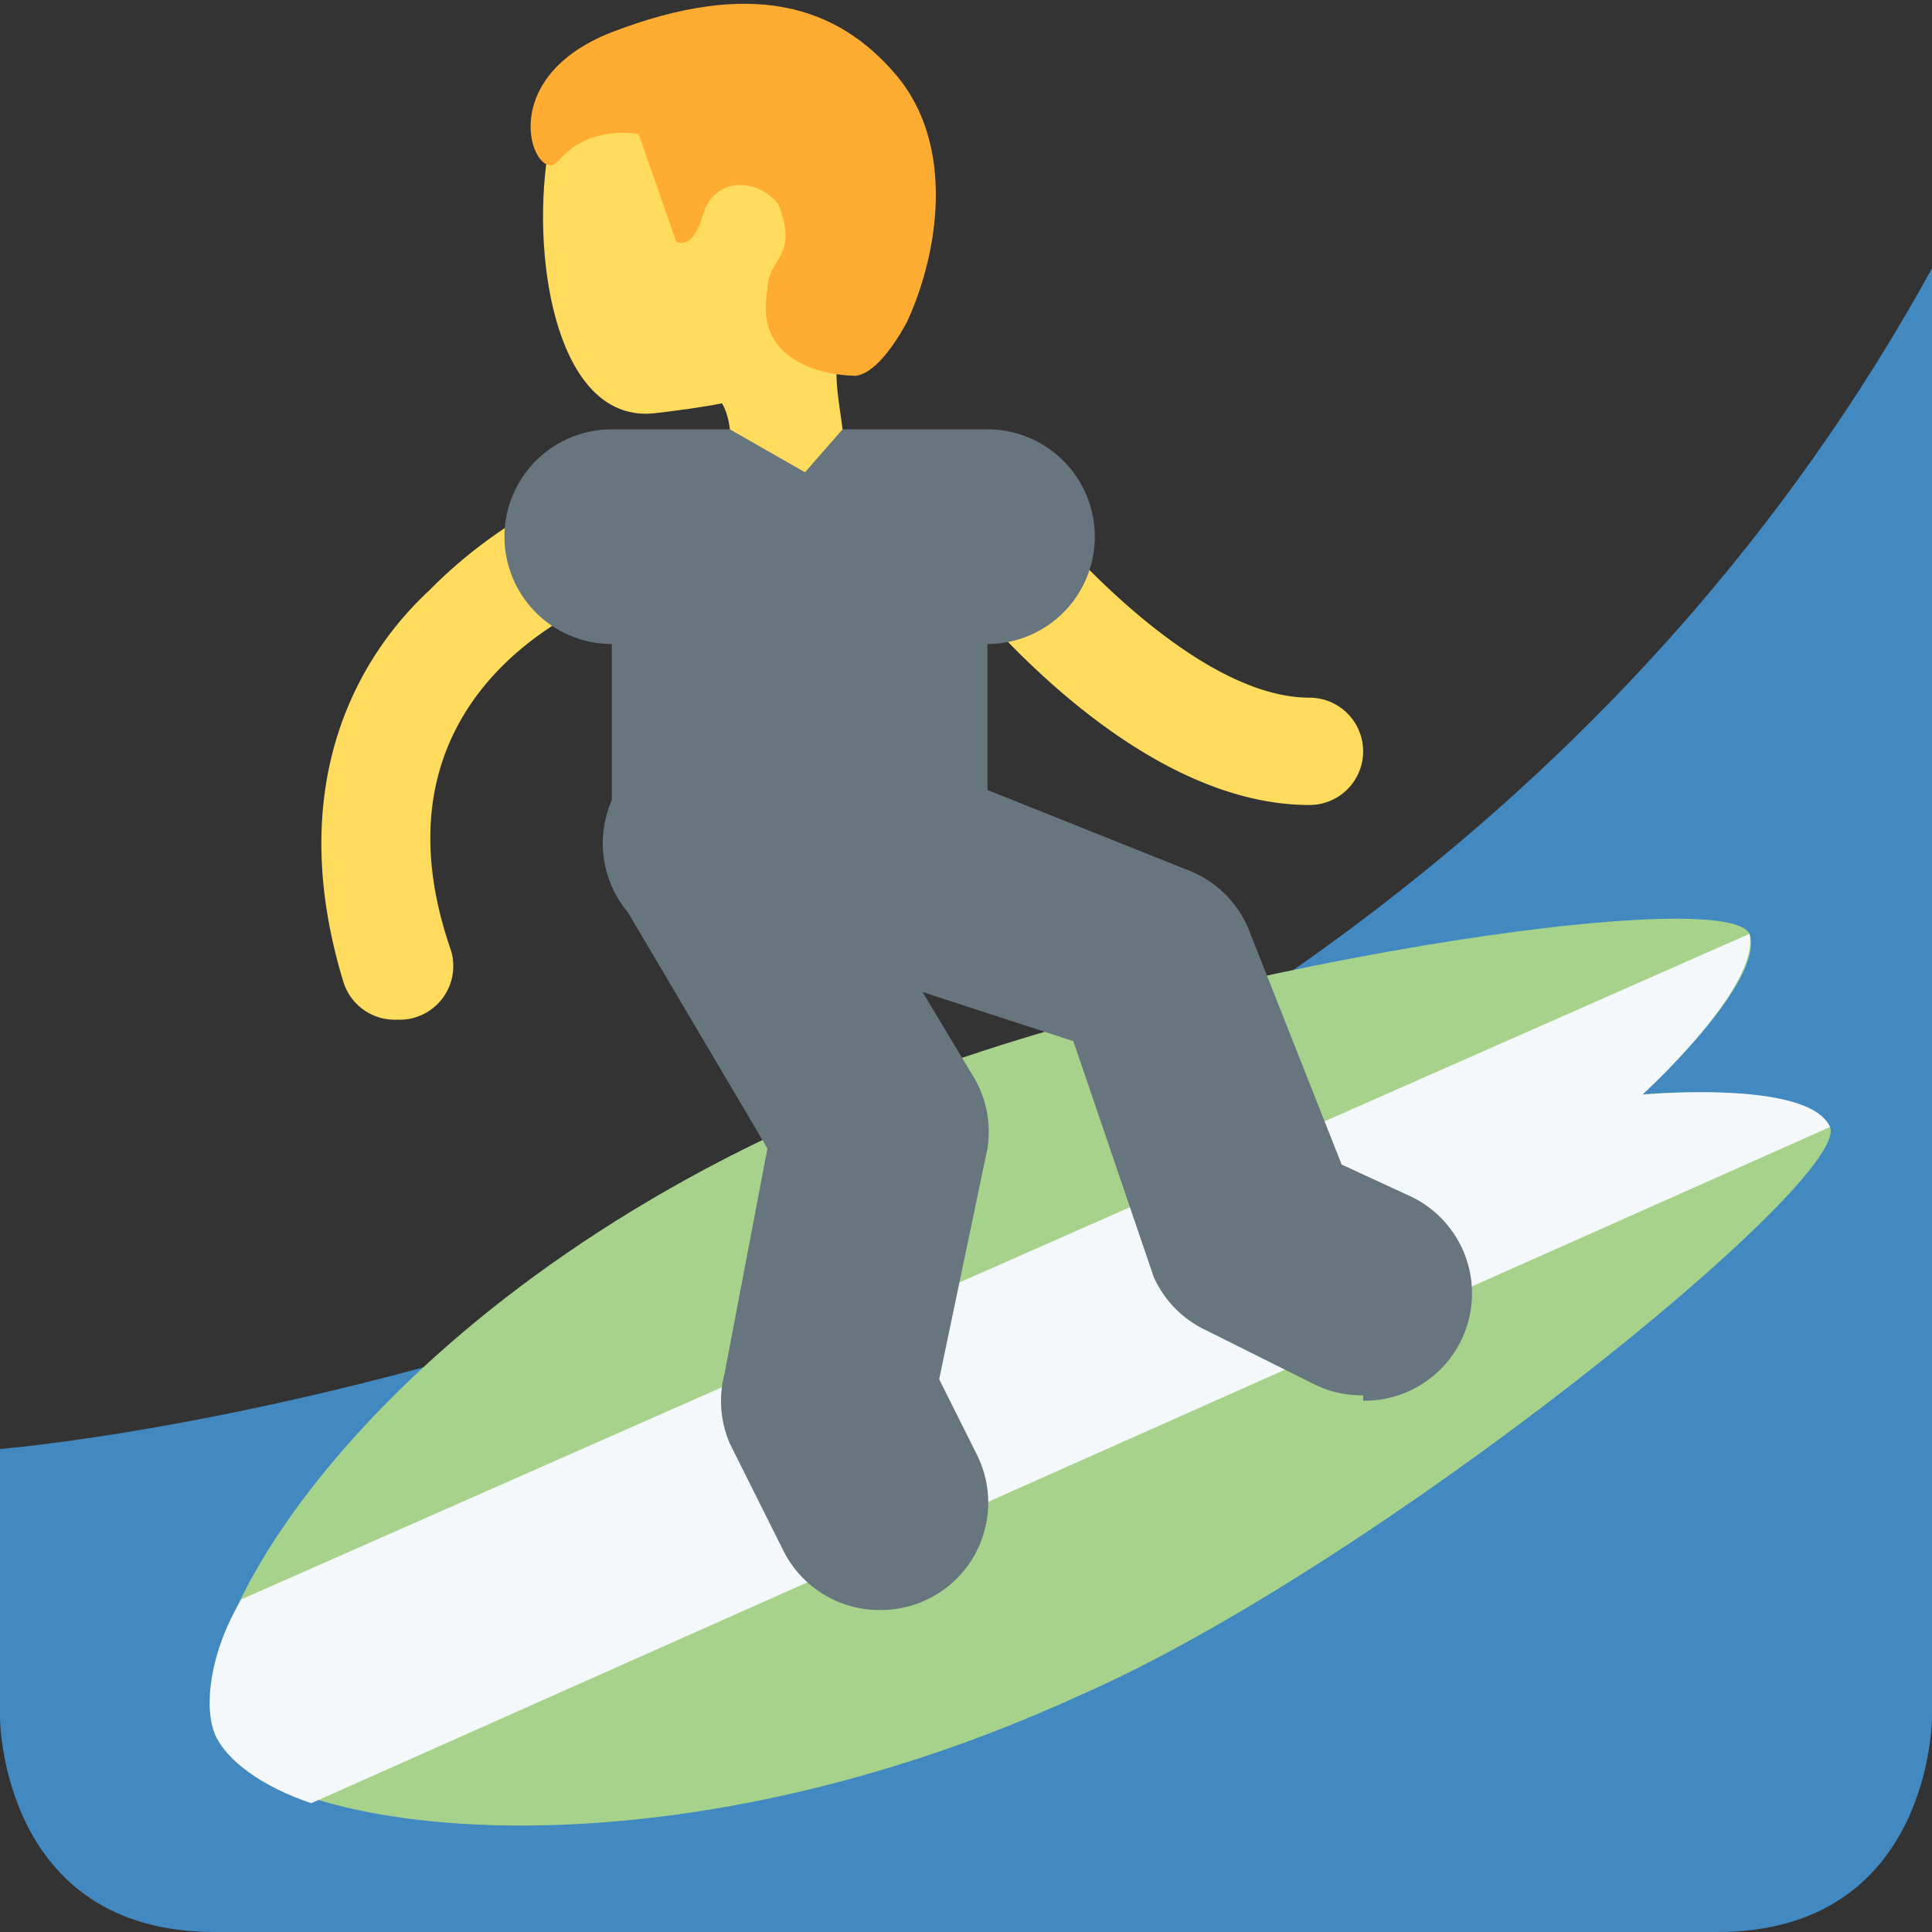 <svg xmlns="http://www.w3.org/2000/svg" viewBox="0 0 45 45"><rect x="0" y="0" width="45" height="45" fill="#333333" stroke="none"/><defs><clipPath id="a"><path d="M0 36h36V0H0v36z"/></clipPath></defs><g clip-path="url(#a)" transform="matrix(1.25 0 0 -1.25 0 45)"><path d="M36 31V4s0-4-4-4H4C0 0 0 4 0 4v5s25 2 36 22" fill="#4289c1"/><path d="M30.6 15.6s2.3 2.1 2 3c-.5 1-11.8-.8-17.2-3.3C7 11.7 3.3 5.6 4 3.7c.8-1.8 8-3 16.1.7 5.5 2.4 14.4 9.6 14 10.6-.5.9-3.6.6-3.6.6" fill="#a7d28b"/><path d="M34.1 15c-.4.9-3.5.6-3.5.6s2.2 2 2 3L4.5 6.2c-.6-1-.7-2-.5-2.5.2-.5.9-1 1.8-1.3L34.1 15" fill="#f5f8fa"/><path d="M24.4 21c-3.4 0-6.5 4-6.8 4.4a1 1 0 0 0 1.6 1.2c.8-1 3.2-3.6 5.2-3.6a1 1 0 1 0 0-2m-17-4a1 1 0 0 0-1 .7c-1.1 3.6.2 6 1.6 7.3a8.9 8.9 0 0 0 3 2 1 1 0 0 0 .7-2c-.5-.1-5-1.8-3.3-6.7a1 1 0 0 0-1-1.3" fill="#ffdc5d"/><path d="M25.4 10a2 2 0 0 0-.9.2l-2 1a2 2 0 0 0-1 1L20 16.6 15.7 18a2 2 0 0 0-1.2 2.6 2 2 0 0 0 2.6 1.2l5-2a2 2 0 0 0 1.2-1.2l1.7-4.3 1.3-.6a2 2 0 0 0-.9-3.8" fill="#67757f"/><path d="M16.4 6a2 2 0 0 0-1.8 1.1l-1 2a2 2 0 0 0-.1 1.3l.8 4.2-2.6 4.4a2 2 0 1 0 3.4 2l3-5a2 2 0 0 0 .3-1.4l-.9-4.3.7-1.4A2 2 0 0 0 16.4 6" fill="#67757f"/><path d="M14.8 35.2c-1.7.7-4.3-.2-4.6-2.1-.3-2 .2-5 2-4.8 1.7.2 3.6.5 4.3 2.4.7 1.9 0 3.9-1.7 4.5" fill="#ffdc5d"/><path d="M16 30.2c2.4 2.9-3.4 2.6-3.4 2.6-1.1 0-.4-1.9-1-2.9-.3-.7 1.2-1 1.2-1s.7 0 .8-.9a2.5 2.5 0 0 0-.1-.8c-.5-1.7 1.7-2.7 2.2-1 .2.6.1 1.2 0 1.7v.1c-.1.8-.3 1.5.3 2.2" fill="#ffdc5d"/><path d="M18.4 28h-2.7l-.7-.8-1.4.8h-2.2a2 2 0 0 1 0-4v-3.5a3.5 3.5 0 1 1 7 0V24a2 2 0 0 1 0 4" fill="#67757f"/><path d="M16.7 34.6c-1.1 1.3-2.7 1.8-5.3.8-2.3-.9-1.4-2.9-1-2.4.6.7 1.5.5 1.5.5l.7-2s.3-.2.5.5 1 .7 1.4.2c.4-1-.2-1-.2-1.6C14 29 15.9 29 15.9 29s.4-.1 1 1c.6 1.3.9 3.3-.2 4.6" fill="#ffac33"/></g></svg>